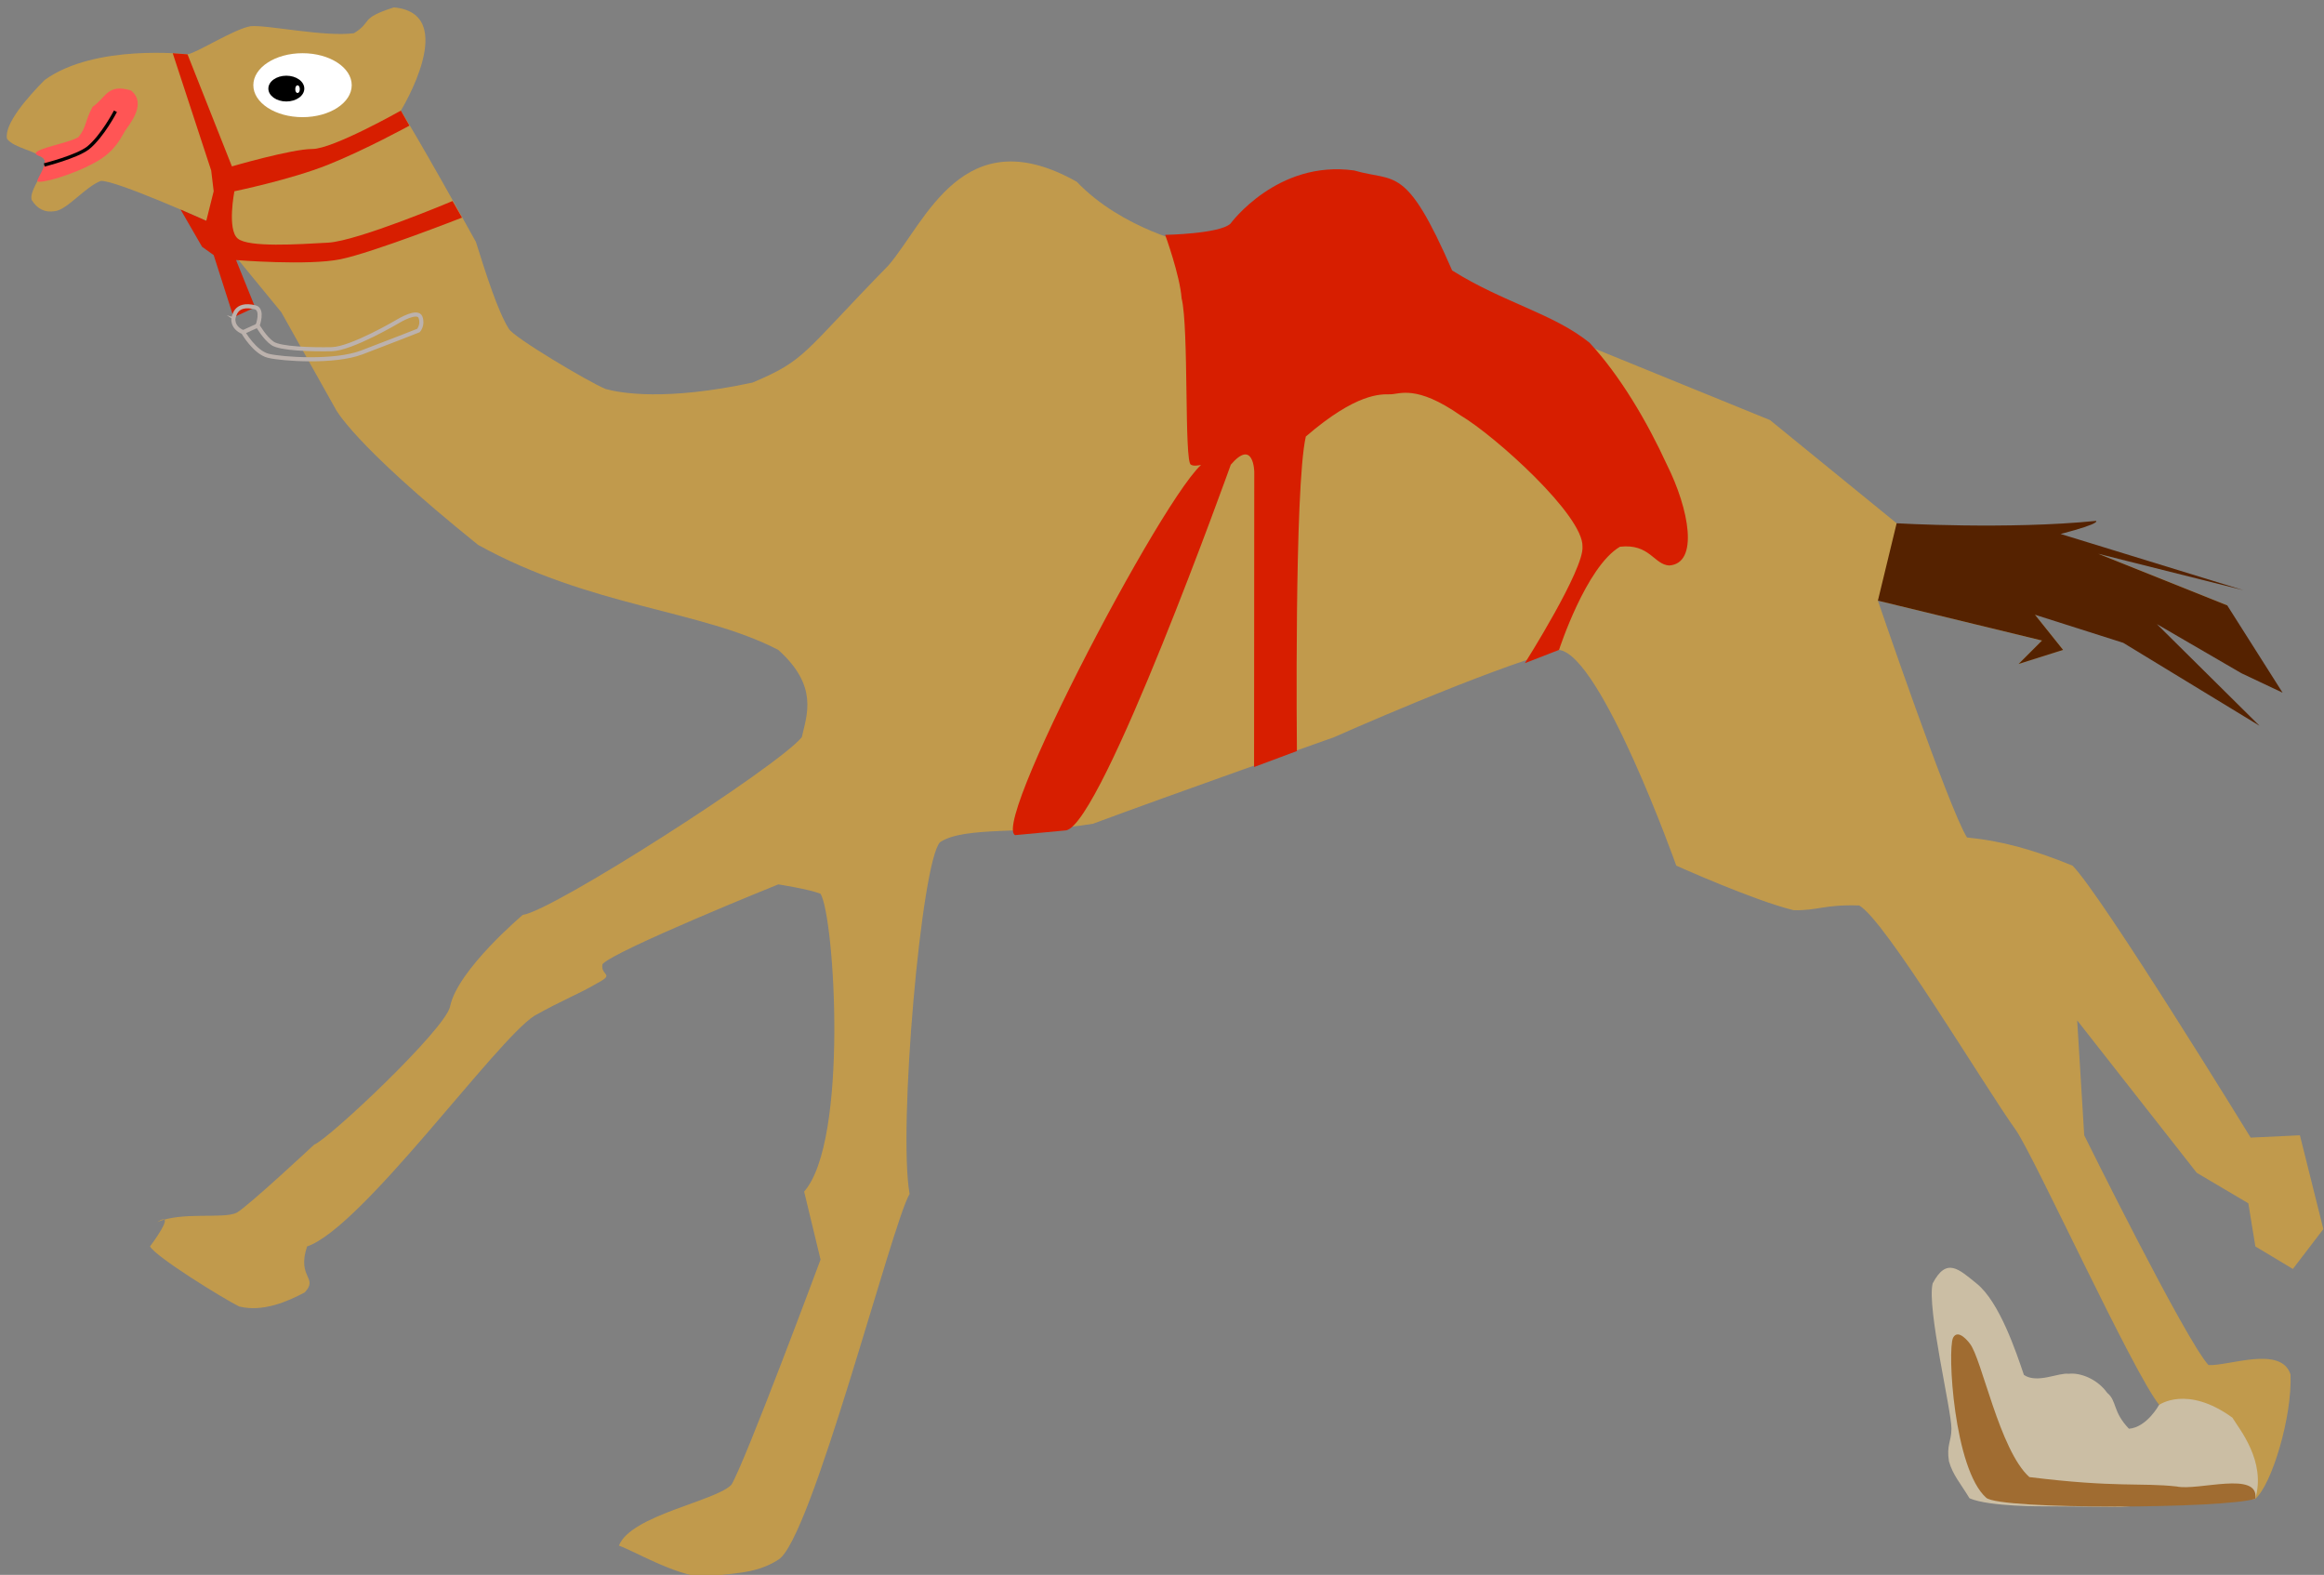 <?xml version="1.0" encoding="UTF-8" standalone="no"?>
<!-- Created with Inkscape (http://www.inkscape.org/) -->

<svg
   width="77.441"
   height="52.471"
   viewBox="0 0 20.49 13.883"
   version="1.1"
   id="svg1"
   inkscape:version="1.3 (0e150ed6c4, 2023-07-21)"
   sodipodi:docname="cardDeck.svg"
   xml:space="preserve"
   xmlns:inkscape="http://www.inkscape.org/namespaces/inkscape"
   xmlns:sodipodi="http://sodipodi.sourceforge.net/DTD/sodipodi-0.dtd"
   xmlns="http://www.w3.org/2000/svg"
   xmlns:svg="http://www.w3.org/2000/svg"><rect x="0" y="0" width="20.49" height="13.883" fill="#808080" stroke="none"/><sodipodi:namedview
     id="namedview1"
     pagecolor="#505050"
     bordercolor="#eee"
     borderopacity="1"
     inkscape:showpageshadow="0"
     inkscape:pageopacity="0"
     inkscape:pagecheckerboard="true"
     inkscape:deskcolor="#505050"
     inkscape:document-units="px"
     inkscape:zoom="0.5"
     inkscape:cx="555"
     inkscape:cy="471"
     inkscape:window-width="1536"
     inkscape:window-height="793"
     inkscape:window-x="-8"
     inkscape:window-y="-8"
     inkscape:window-maximized="1"
     inkscape:current-layer="layer6"
     shape-rendering="auto"
     inkscape:clip-to-page="false"
     showguides="true"
     inkscape:export-bgcolor="#ffffff00"><sodipodi:guide
       position="554.843,390.784"
       orientation="-0.707,-0.707"
       id="guide1"
       inkscape:locked="false" /></sodipodi:namedview><defs
     id="defs1" /><g
     inkscape:groupmode="layer"
     id="layer4"
     inkscape:label="Symbols"
     style="display:inline"
     transform="translate(39.551,-117.339)"><g
       id="g166"
       transform="matrix(0,0.05,-0.05,0,-20.582,137.926)"
       inkscape:label="camelBlack"
       inkscape:export-filename="website\kamelen-race-website\src\logo.svg"
       inkscape:export-xdpi="96"
       inkscape:export-ydpi="96"
       style="display:inline"><path
         style="display:inline;fill:#c19a4c;fill-opacity:1;stroke-width:0.265"
         d="m -139.238,270.246 c 0.827,-2.48 5.168,-9.71 5.581,-15.084 -0.827,-4.548 -0.413,-8.883 -3.101,-13.017 -3.307,-5.788 -59.325,-20.061 -64.492,-23.161 -11.369,2.067 -58.704,-2.067 -62.012,-5.374 -2.894,-4.341 -1.321,-15.383 -3.253,-26.973 -4.894,-13.136 -15.247,-42.48 -15.247,-42.48 0,0 -11.757,-26.392 -15.4,-39.688 0.911,-7.467 38.034,-20.671 38.034,-20.671 0,0 6.098,-13.539 7.855,-20.671 0.103,-4.341 -1.034,-5.374 -0.827,-11.576 2.48,-4.548 31.936,-22.118 39.688,-27.699 5.064,-3.411 42.581,-20.567 48.369,-25.218 2.377,-3.927 0.723,-2.48 2.067,-6.201 2.377,-1.447 11.265,-1.757 13.229,-4.961 1.344,-1.757 1.24,-2.067 1.24,-5.788 -2.48,-2.894 -14.469,-6.511 -21.911,-6.201 -5.168,1.654 -1.447,10.955 -1.654,14.469 -4.548,4.134 -40.514,21.911 -40.514,21.911 l -20.257,1.24 26.872,-21.084 5.374,-9.095 7.607,-1.24 3.969,-6.615 -7.028,-5.374 -16.536,4.134 0.413,8.682 c 0,0 -42.84,26.304 -47.956,31.419 -2.923,7.162 -4.376,12.611 -4.961,18.604 -5.116,3.216 -41.755,15.71 -41.755,15.71 l 7.028,-28.939 4.134,4.134 -2.48,-7.855 -6.201,4.961 1.654,-21.497 v 0 -9.095 0 l -0.699,6.473 0.699,2.622 -3.307,-12.402 -9.095,22.738 c 0,0 4.118,6.698 4.118,8.352 0,1.654 -7.839,1.57 -7.839,1.57 l 6.989,7.598 -2.028,9.765 v 0 l -6.615,8.268 -18.19,22.324 -13.643,33.486 -11.576,23.151 -13.643,16.95 7.855,28.525 c 0,0 -2.635,12.125 -11.013,20.139 -11.292,20.034 7.084,26.635 14.733,33.191 15.663,15.299 16.664,14.507 20.671,23.978 3.278,15.299 1.865,23.222 1.139,25.889 -1.214,2.987 -9.153,16.343 -10.647,17.106 -3.015,1.884 -9.468,3.966 -15.296,5.788 -17.12,9.471 -23.151,13.229 -23.151,13.229 0,0 -17.141,-10.532 -18.19,1.24 1.982,6.178 2.449,3.648 4.548,7.028 0.699,5.129 -1.473,15.16 -1.24,18.19 0.466,2.914 4.728,9.53 4.961,11.162 0,0 -1.912,16.33 4.548,25.218 2.997,2.946 7.7,7.131 10.335,6.615 1.705,-1.189 2.17,-5.581 3.721,-6.615 1.137,-0.878 5.452,2.917 7.106,2.245 1.55,-0.982 2.248,-2.297 1.938,-4.105 -0.258,-2.17 -4.289,-5.323 -5.323,-8.062 -0.207,-2.48 7.028,-18.604 7.028,-18.604 l 16.123,-13.229 16.95,-9.508 c 0,0 6.044,-2.799 24.074,-25.2 11.011,-19.939 11.404,-39.265 18.507,-52.924 6.374,-7.103 11.393,-5.055 15.4,-4.144 5.282,4.371 30.696,44.028 31.316,49.196 0,0 9.692,11.5 16.123,12.816 3.946,0.731 23.368,21.347 24.391,23.978 0,0 10.82,11.596 11.989,13.643 1.169,2.339 -0.246,9.525 1.654,14.056 -2.274,-3.721 4.299,1.24 4.299,1.24 1.86,-1.034 9.136,-12.816 10.583,-15.71 1.034,-4.134 -0.827,-8.475 -2.48,-11.576 -2.687,-2.48 -2.522,1.447 -8.103,-0.413 -3.307,-9.715 -36.339,-33.28 -40.68,-40.101 -2.894,-5.168 -3.721,-7.648 -5.788,-11.162 -1.654,-3.101 -1.24,-0.413 -3.307,-0.827 -2.48,-2.274 -14.056,-30.996 -14.056,-30.996 0,0 0.827,-5.385 1.654,-7.452 4.134,-2.48 43.615,-4.961 52.503,2.894 l 11.989,-2.894 c 0,0 35.553,13.229 39.688,15.71 2.894,2.687 5.374,17.777 10.749,19.844 z"
         id="path3"
         inkscape:label="path5"
         sodipodi:nodetypes="ccccccccccccccccccccccccccccccccccccccccccsccccccccccccccccccccccccccccccccccccccccccccccccccc" /><path
         style="fill:#d71e00;fill-opacity:1;stroke-width:0.265"
         d="m -264.502,200.379 -0.843,-8.996 c -1.169,-6.358 -64.476,-29.038 -64.476,-29.038 -4.677,-4.019 1.24,-4.134 1.24,-4.134 l 52.068,0.033 -2.815,-7.554 c 0,0 -46.567,0.493 -55.455,-1.574 -7.751,-8.992 -7.441,-13.229 -7.441,-14.883 0,-1.654 -1.757,-4.548 3.721,-12.402 3.617,-6.098 17.67,-21.717 23.151,-21.497 4.019,-0.292 20.528,10.161 20.528,10.161 l -2.338,-6.026 c 0,0 -14.682,-4.756 -18.19,-10.749 -0.585,-5.262 3.161,-5.978 3.307,-8.682 -0.365,-5.262 -9.922,-3.514 -17.777,0.413 -7.648,3.514 -15.71,8.268 -21.497,13.643 -5.168,6.408 -7.046,15.148 -12.741,24.222 -18.859,8.215 -15.497,10.019 -17.628,17.275 -1.9,13.581 9.39,21.828 9.39,21.828 1.796,1.964 1.962,11.502 1.962,11.502 0,0 7.143,-2.602 11.162,-2.894 5.189,-1.315 29.115,-0.43 29.352,-1.654 0.566,-0.786 -0.413,-3.307 -0.413,-3.307 -4.75,2.558 63.613,38.917 65.732,34.313 z"
         id="path4"
         sodipodi:nodetypes="cccccccscccccccccccccccc" /><path
         style="display:inline;fill:#d71e00;fill-opacity:1;stroke-width:0.265"
         d="m -402.362,348.923 20.684,-6.784 3.654,-0.438 5.208,1.305 -1.992,4.541 6.577,-3.8 1.462,-2.046 10.962,-3.508 -1.754,-3.8 -8.331,3.362 c 0,0 1.023,-12.716 -0.146,-18.417 -1.169,-5.7 -7.338,-21.427 -7.338,-21.427 l -2.923,1.671 c 0,0 7.046,16.687 7.339,21.949 0.292,5.262 0.877,14.032 -0.731,15.932 -1.608,1.9 -8.331,0.585 -8.331,0.585 0,0 -2.046,-9.939 -4.677,-16.516 -2.631,-6.577 -6.895,-14.351 -6.895,-14.351 l -2.65,1.514 c 0,0 6.768,11.96 6.768,15.614 0,3.654 3.069,14.178 3.069,14.178 l -19.759,7.828 z"
         id="path27"
         sodipodi:nodetypes="ccccccccccsccsscsccsccc" /><path
         style="fill:none;fill-opacity:1;stroke:#bcb2ad;stroke-width:0.724;stroke-opacity:1"
         d="m -355.807,338.193 c 0,0 1.732,0.458 2.631,-1.681 0,0 3.581,-2.046 4.166,-4.458 0.585,-2.412 1.242,-11.62 -0.585,-16.443 -1.827,-4.823 -3.873,-10.012 -3.873,-10.012 0,0 -0.95,-0.877 -2.339,-0.365 -1.389,0.512 0.658,3.873 0.658,3.873 0,0 4.896,8.258 4.97,11.766 0.073,3.508 -0.073,9.062 -1.023,10.451 -0.95,1.389 -3.143,2.631 -3.143,2.631 0,0 -2.847,-1.053 -3.216,0.439 -0.892,3.614 1.754,3.66 1.754,3.8 z"
         id="path44"
         sodipodi:nodetypes="ccsscscsscsc" /><path
         style="fill:none;fill-opacity:1;stroke:#bcb2ad;stroke-width:0.724;stroke-opacity:1"
         d="m -354.345,333.954 1.169,2.558"
         id="path45" /><path
         style="fill:#520;fill-opacity:1;stroke:none;stroke-width:0.012;stroke-opacity:1"
         d="m -319.486,44.937 13.643,3.307 7.028,-28.939 4.134,4.134 -2.48,-7.855 -6.201,4.961 4.95,-15.563 14.621,-24.025 -17.918,18.091 8.666,-14.917 v 0 l 3.425,-7.25 -15.398,9.765 -9.095,22.738 6.426,-25.605 -10.354,33.667 -1.871,-7.685 c 0,0 2.176,15.452 7.038,26.908 0,0 -5.802,-27.98 -7.038,-26.908 1.566,15.495 0.424,35.177 0.424,35.177 l 13.643,3.307"
         id="path62"
         sodipodi:nodetypes="ccccccccccccccccccccc" /><path
         style="fill:#f55;fill-opacity:1;stroke:none;stroke-width:0.012;stroke-opacity:1"
         d="m -379.792,372.794 c 0.517,-0.375 -1.065,-6.302 -3.505,-10.532 -1.905,-3.303 -4.303,-4.258 -5.379,-4.941 -1.083,-0.687 -4.796,-3.969 -7.122,-1.023 -1.24,4.186 1.229,4.32 2.882,6.749 2.532,1.395 3.519,1.035 5.328,2.482 1.085,1.705 1.977,7.541 2.907,7.554 0.512,-0.146 0.348,-1.132 1.116,-1.552 1.352,-0.256 3.152,1.263 3.772,1.263 z"
         id="path67"
         sodipodi:nodetypes="csscccccc" /><path
         style="fill:none;fill-opacity:1;stroke:black;stroke-width:0.593;stroke-opacity:1"
         d="m -382.661,371.577 c 0,0 -1.429,-5.686 -3,-7.732 -2.083,-2.558 -6.468,-4.823 -6.468,-4.823"
         id="path118"
         sodipodi:nodetypes="ccc" /><path
         id="path121"
         style="fill:white;fill-opacity:1;stroke:none;stroke-width:0.016;stroke-opacity:1"
         d="m -396.724,317.36 c -3.114,-3e-5 -5.638,3.884 -5.638,8.675 4e-5,4.791 2.524,8.675 5.638,8.675 3.114,3e-5 5.638,-3.884 5.638,-8.675 -3e-5,-4.791 -2.524,-8.675 -5.638,-8.675 z"
         sodipodi:nodetypes="sssss" /><path
         style="fill:#cbbea4;fill-opacity:1;stroke:none;stroke-width:0.593"
         d="m -33.242,57.332 c 0,0 -0.031,0.103 0.29,0.062 0.099,-0.333 -0.143,-0.619 -0.202,-0.718 -0.403,-0.292 -0.649,-0.112 -0.649,-0.112 v 0 0 h -1e-6 c 0,0 -0.108,0.198 -0.266,0.21 -0.146,-0.152 -0.105,-0.246 -0.192,-0.317 -0.088,-0.123 -0.237,-0.181 -0.342,-0.169 -0.088,-0.012 -0.279,0.09 -0.395,0.01 -0.068,-0.201 -0.216,-0.645 -0.417,-0.807 -0.161,-0.13 -0.267,-0.236 -0.39,-0.002 -0.053,0.216 0.166,1.119 0.166,1.283 0,0.117 -0.045,0.144 -0.022,0.29 0.035,0.123 0.101,0.193 0.182,0.327 0.175,0.076 0.66,0.071 0.66,0.071 l 0.676,0.005 0.898,-0.064 0.29,-0.008"
         id="path142"
         sodipodi:nodetypes="cccccccccccscccccccc"
         transform="matrix(0,-19.937,19.937,0,-1291.753,-675.258)"
         inkscape:label="dust" /><path
         style="fill:#a06c31;fill-opacity:1;stroke:none;stroke-width:11.821"
         d="m -147.507,-18.315 c 1.748,5.245 1.98,45.028 -0.168,47.452 -5.051,5.7 -26.009,6.895 -28.224,5.846 -1.748,-0.932 1.033,-2.946 1.033,-2.946 2.564,-2.098 18.822,-5.23 23.541,-10.506 1.89,-15.251 0.959,-19.689 1.658,-25.984 0.816,-3.73 -2.853,-14.561 2.159,-13.862 z"
         id="path165"
         sodipodi:nodetypes="csccccc" /><ellipse
         style="fill:black;fill-opacity:1;stroke:none;stroke-width:0.967"
         id="ellipse165"
         cx="-50.366"
         cy="44.923"
         rx="0.159"
         ry="0.114"
         transform="matrix(0,-19.937,19.937,0,-1291.753,-675.258)" /><ellipse
         style="fill:white;fill-opacity:1;stroke:none;stroke-width:0.448"
         id="ellipse166"
         cx="-50.267"
         cy="44.928"
         rx="0.02"
         ry="0.034"
         transform="matrix(0,-19.937,19.937,0,-1291.753,-675.258)" /></g></g></svg>
